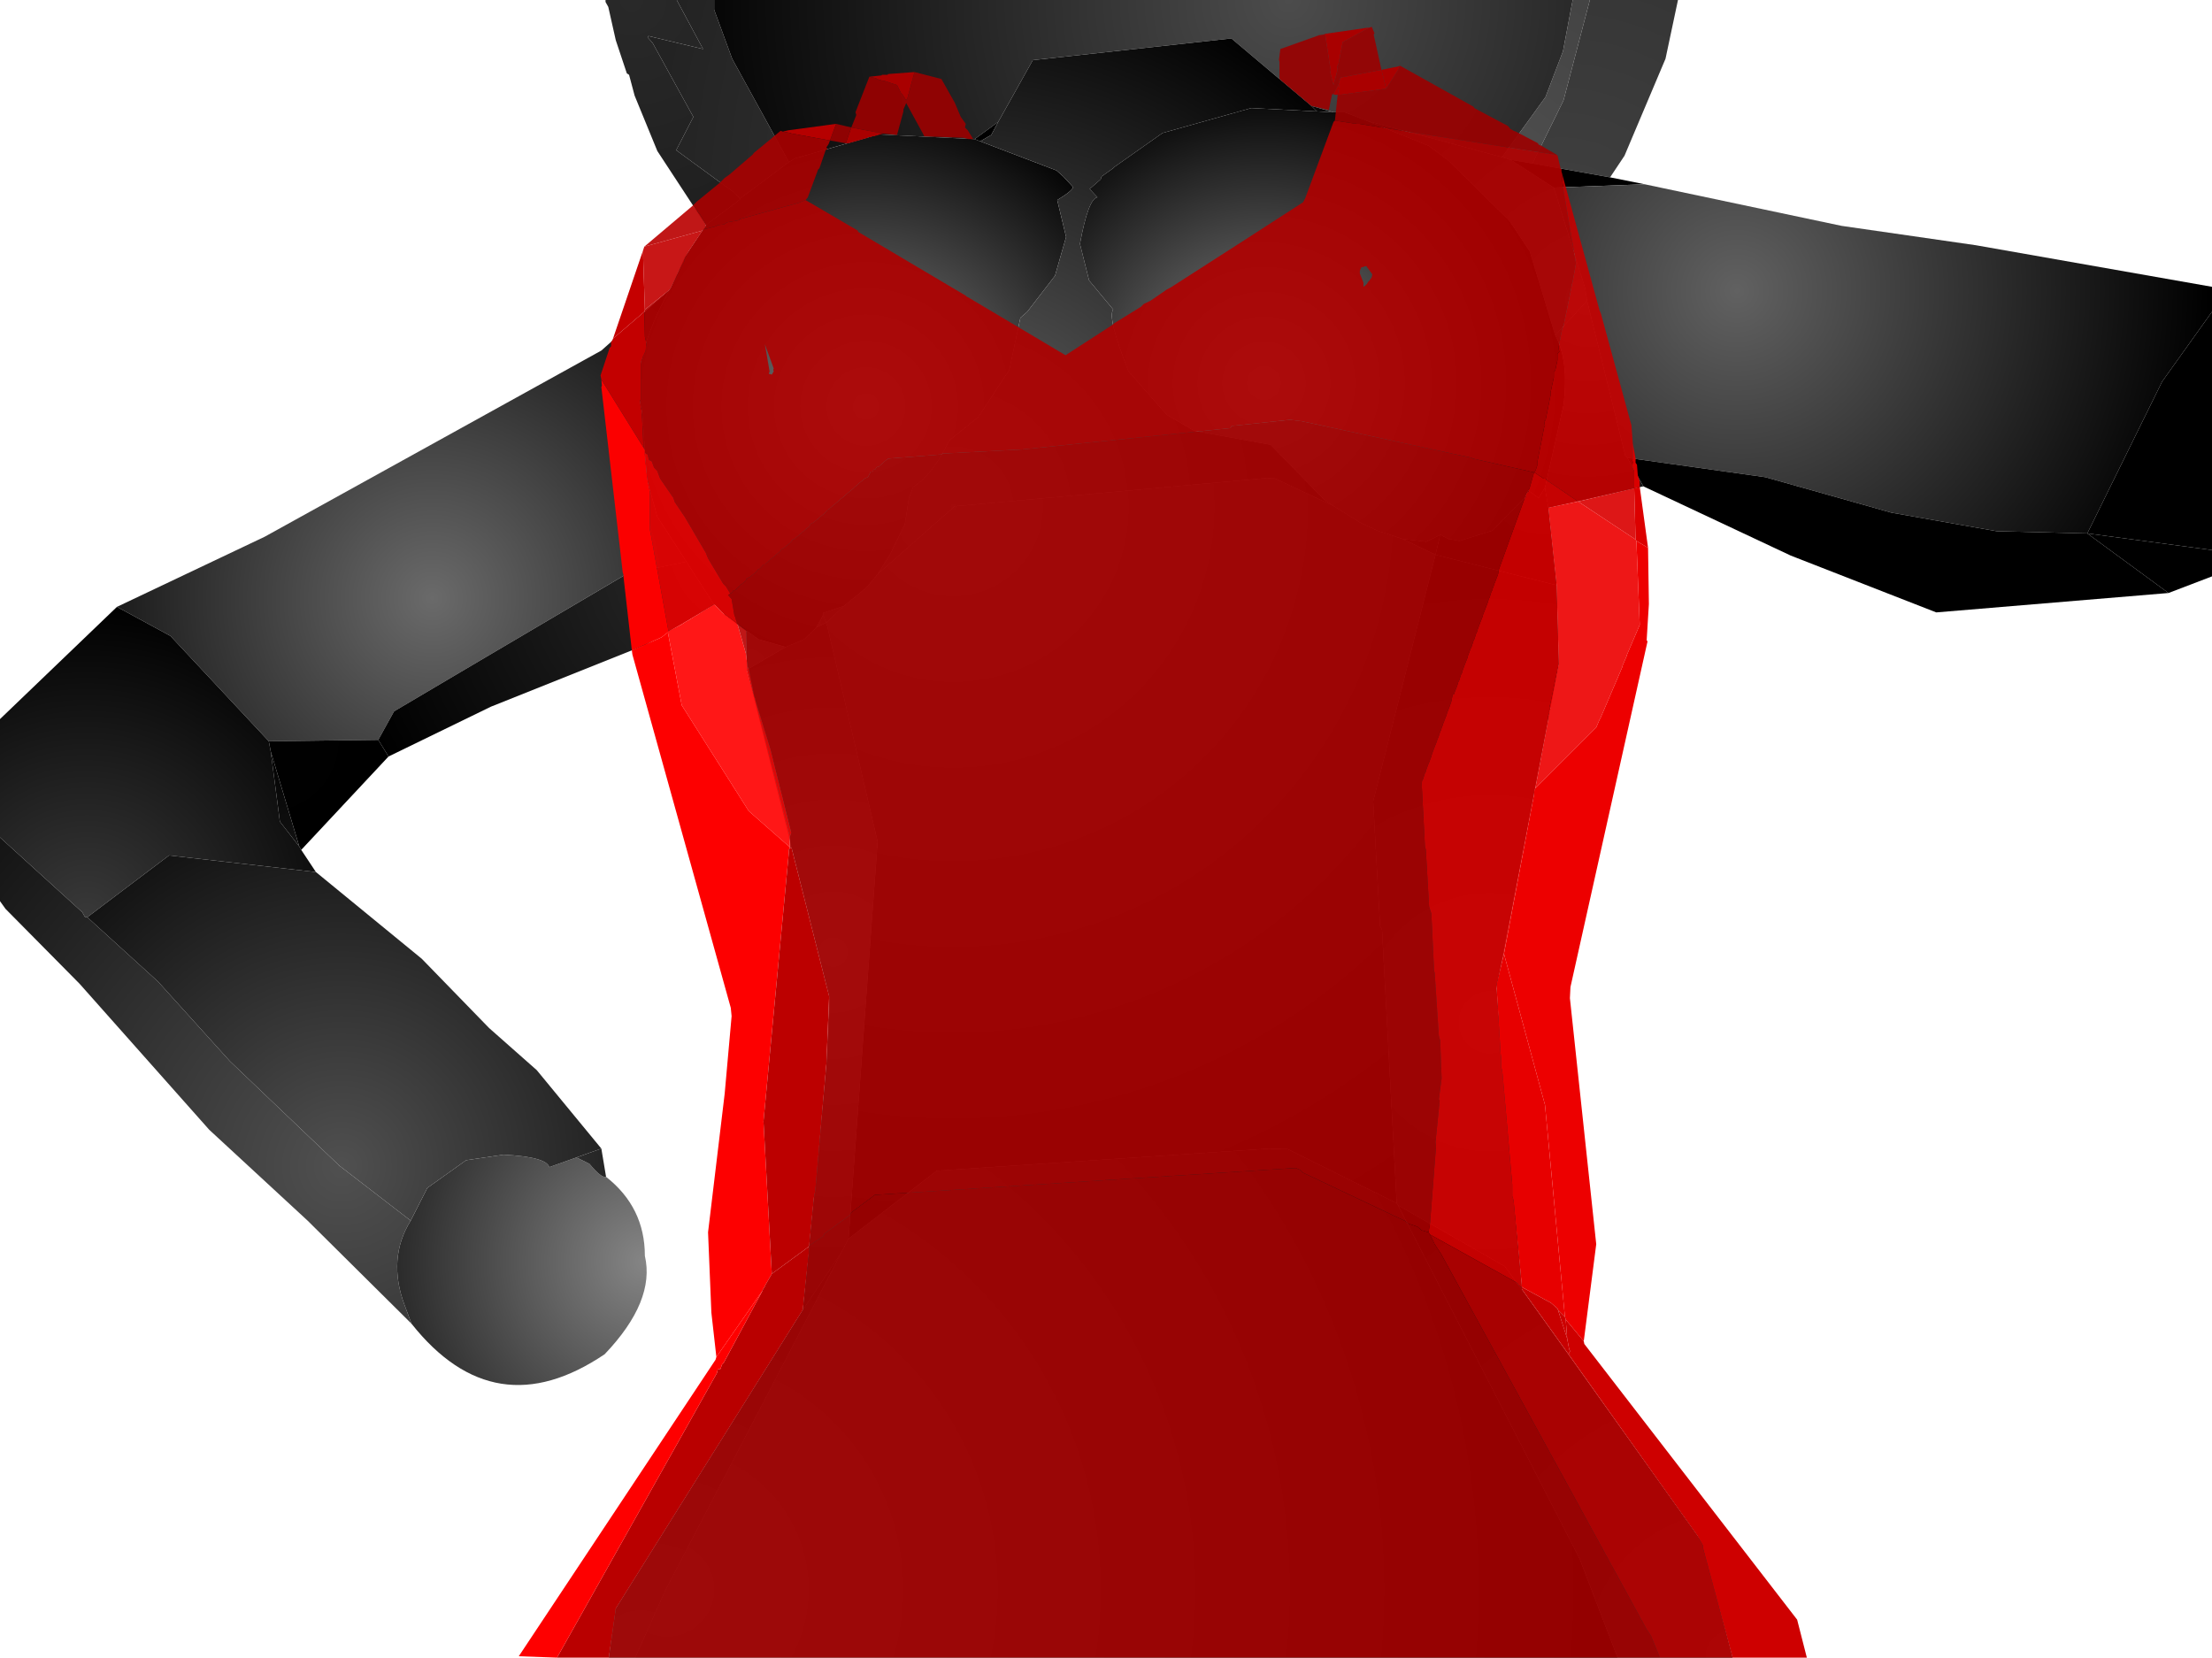 <?xml version="1.0" encoding="UTF-8" standalone="no"?>
<svg xmlns:xlink="http://www.w3.org/1999/xlink" height="299.1px" width="399.1px" xmlns="http://www.w3.org/2000/svg">
  <g transform="matrix(1.0, 0.0, 0.0, 1.0, 400.0, 300.0)">
    <path d="M-277.9 -300.0 L-271.15 -300.0 -271.15 -298.25 -267.9 -289.4 -257.65 -270.75 -266.5 -264.15 -267.4 -265.15 -278.0 -272.9 -274.9 -278.9 -282.25 -292.25 -283.15 -293.25 -283.0 -293.5 -273.15 -291.15 -277.9 -300.0 M-116.25 -300.0 L-113.15 -300.0 -117.9 -281.9 -123.5 -270.5 -127.4 -271.15 -129.0 -271.65 -121.15 -282.5 -118.0 -290.75 -116.25 -300.0" fill="url(#gradient0)" fill-rule="evenodd" stroke="none"/>
    <path d="M-271.15 -300.0 L-116.25 -300.0 -118.0 -290.75 -121.15 -282.5 -129.0 -271.65 -153.25 -278.15 -157.4 -279.75 -159.4 -279.75 -163.4 -280.9 -177.75 -293.0 -178.4 -293.0 -213.65 -289.15 -219.9 -278.0 -224.15 -274.9 -241.5 -275.75 -256.65 -271.4 -257.65 -270.75 -267.9 -289.4 -271.15 -298.25 -271.15 -300.0" fill="url(#gradient1)" fill-rule="evenodd" stroke="none"/>
    <path d="M-265.4 -186.15 L-269.15 -189.0 -271.0 -190.9 -271.15 -190.9 -276.15 -198.65 -281.4 -206.75 -283.25 -213.4 -284.15 -225.9 -284.5 -227.25 Q-286.15 -234.9 -279.25 -247.65 L-279.0 -248.0 -276.4 -253.65 -272.65 -259.25 -272.65 -259.4 -267.25 -263.4 -267.0 -263.65 -266.5 -264.0 -266.5 -264.15 -257.65 -270.75 -256.65 -271.4 -241.5 -275.75 -224.15 -274.9 -223.15 -274.5 -209.4 -269.25 -208.15 -268.15 -206.4 -266.25 Q-206.4 -265.65 -209.25 -263.9 L-207.65 -257.25 -209.65 -250.25 -214.65 -243.75 -215.9 -242.65 -217.9 -233.25 -223.5 -224.75 -228.75 -220.5 Q-231.75 -214.25 -235.25 -212.15 L-236.0 -210.15 -236.75 -205.4 -239.4 -200.0 -241.65 -196.4 -243.65 -194.0 -247.75 -190.65 -251.5 -189.4 -251.5 -189.0 -252.75 -186.75 -254.9 -184.65 -258.25 -183.25 -263.15 -184.65 -265.25 -186.15 -265.4 -186.15" fill="url(#gradient2)" fill-rule="evenodd" stroke="none"/>
    <path d="M-219.9 -278.0 L-221.15 -275.65 -223.15 -274.5 -224.15 -274.9 -219.9 -278.0" fill="url(#gradient3)" fill-rule="evenodd" stroke="none"/>
    <path d="M-162.4 -279.9 L-174.25 -280.5 -190.25 -276.0 -198.9 -269.9 -199.15 -269.65 -201.25 -268.15 -201.4 -267.65 -203.4 -265.9 -202.0 -264.4 Q-203.65 -264.15 -205.15 -256.0 L-203.5 -249.4 -199.15 -244.15 Q-200.25 -242.75 -196.4 -233.0 L-189.5 -225.15 -184.5 -222.25 -170.75 -219.75 -161.0 -209.75 -159.5 -208.75 -169.9 -213.65 -171.4 -213.75 -227.75 -208.65 -241.65 -196.4 -239.4 -200.0 -236.75 -205.4 -236.0 -210.15 -235.25 -212.15 Q-231.75 -214.25 -228.75 -220.5 L-223.5 -224.75 -217.9 -233.25 -215.9 -242.65 -214.65 -243.75 -209.65 -250.25 -207.65 -257.25 -209.25 -263.9 Q-206.4 -265.65 -206.4 -266.25 L-208.15 -268.15 -209.4 -269.25 -223.15 -274.5 -221.15 -275.65 -219.9 -278.0 -213.65 -289.15 -178.4 -293.0 -177.75 -293.0 -163.4 -280.9 -162.4 -279.9 M-146.9 -202.75 L-142.65 -202.25 -140.15 -203.5 -141.0 -199.9 -146.9 -202.75 M-251.5 -189.0 L-251.5 -189.4 -247.75 -190.65 -250.9 -187.65 -251.5 -189.0" fill="url(#gradient4)" fill-rule="evenodd" stroke="none"/>
    <path d="M-119.65 -266.15 L-114.0 -248.0 -113.65 -245.75 -119.4 -239.5 -124.0 -254.65 -127.65 -260.15 -138.65 -271.0 -142.15 -273.65 -153.25 -278.15 -129.0 -271.65 -127.4 -271.15 -119.65 -266.15 M-159.4 -279.75 L-162.4 -279.9 -163.4 -280.9 -159.4 -279.75" fill="url(#gradient5)" fill-rule="evenodd" stroke="none"/>
    <path d="M-153.25 -278.15 L-142.15 -273.65 -138.65 -271.0 -127.65 -260.15 -124.0 -254.65 -119.4 -239.5 Q-116.9 -234.9 -117.9 -226.9 L-121.25 -212.0 -122.4 -210.15 -124.25 -211.5 -124.9 -210.15 -130.75 -204.25 -136.65 -202.4 -138.65 -202.75 -140.15 -203.5 -142.65 -202.25 -146.9 -202.75 -151.5 -204.25 -154.5 -205.65 -159.5 -208.75 -161.0 -209.75 -170.75 -219.75 -184.5 -222.25 -189.5 -225.15 -196.4 -233.0 Q-200.25 -242.75 -199.15 -244.15 L-203.5 -249.4 -205.15 -256.0 Q-203.65 -264.15 -202.0 -264.4 L-203.4 -265.9 -201.4 -267.65 -201.25 -268.15 -199.15 -269.65 -198.9 -269.9 -190.25 -276.0 -174.25 -280.5 -162.4 -279.9 -159.4 -279.75 -157.4 -279.75 -153.25 -278.15" fill="url(#gradient6)" fill-rule="evenodd" stroke="none"/>
    <path d="M-159.5 -208.75 L-154.5 -205.65 -151.5 -204.25 -146.9 -202.75 -141.0 -199.9 -152.25 -155.4 -151.0 -132.9 -150.65 -132.25 -148.0 -82.9 -167.65 -92.65 -171.0 -92.75 -231.0 -88.75 -246.9 -76.5 -241.65 -148.15 -250.9 -187.65 -247.75 -190.65 -243.65 -194.0 -241.65 -196.4 -227.75 -208.65 -171.4 -213.75 -169.9 -213.65 -159.5 -208.75" fill="url(#gradient7)" fill-rule="evenodd" stroke="none"/>
    <path d="M-113.15 -300.0 L-97.25 -300.0 -99.5 -289.4 -106.9 -271.9 -109.5 -268.0 -123.5 -270.5 -117.9 -281.9 -113.15 -300.0" fill="url(#gradient8)" fill-rule="evenodd" stroke="none"/>
    <path d="M-109.5 -268.0 L-103.25 -266.75 -119.65 -266.15 -127.4 -271.15 -123.5 -270.5 -109.5 -268.0" fill="url(#gradient9)" fill-rule="evenodd" stroke="none"/>
    <path d="M-103.25 -266.75 L-67.75 -259.25 -43.5 -255.75 -0.9 -248.25 -0.9 -243.75 -9.9 -231.15 -23.4 -203.75 -39.75 -204.15 -58.75 -207.5 -81.5 -213.9 -106.4 -217.4 -106.75 -217.75 -113.65 -245.75 -114.0 -248.0 -119.65 -266.15 -103.25 -266.75" fill="url(#gradient10)" fill-rule="evenodd" stroke="none"/>
    <path d="M-272.65 -259.4 L-281.4 -272.75 -285.5 -282.75 -286.5 -286.5 -286.9 -286.75 -288.9 -292.75 -290.25 -298.75 -290.75 -299.65 -290.75 -300.0 -277.9 -300.0 -273.15 -291.15 -283.0 -293.5 -283.15 -293.25 -282.25 -292.25 -274.9 -278.9 -278.0 -272.9 -267.4 -265.15 -266.5 -264.15 -266.5 -264.0 -267.0 -263.65 -267.25 -263.4 -272.65 -259.4" fill="url(#gradient11)" fill-rule="evenodd" stroke="none"/>
    <path d="M-378.9 -190.5 L-352.25 -203.15 -291.5 -236.75 -279.25 -247.65 Q-286.15 -234.9 -284.5 -227.25 L-284.15 -225.9 -283.25 -213.4 -281.4 -206.75 -276.15 -198.65 -287.0 -196.4 -328.9 -171.65 -331.75 -166.5 -351.5 -166.25 -369.25 -185.25 -378.9 -190.5" fill="url(#gradient12)" fill-rule="evenodd" stroke="none"/>
    <path d="M-345.65 -146.65 L-343.0 -142.65 -369.5 -145.65 -384.25 -134.5 -384.65 -134.5 -385.15 -135.4 -400.0 -148.9 -400.0 -170.25 -378.9 -190.5 -369.25 -185.25 -351.5 -166.25 -351.15 -164.4 -349.5 -151.75 -346.0 -147.25 -345.65 -146.65" fill="url(#gradient13)" fill-rule="evenodd" stroke="none"/>
    <path d="M-325.75 -61.15 L-344.5 -79.75 -362.25 -96.15 -385.65 -122.5 -399.0 -136.0 -400.0 -137.4 -400.0 -148.9 -385.15 -135.4 -384.65 -134.5 -384.25 -134.5 -371.5 -122.9 -358.5 -108.5 -338.75 -89.65 -325.9 -79.75 Q-330.15 -72.9 -327.0 -64.5 L-325.75 -61.15" fill="url(#gradient14)" fill-rule="evenodd" stroke="none"/>
    <path d="M-290.65 -87.65 Q-283.65 -82.15 -283.65 -73.4 -281.75 -65.25 -290.9 -55.65 -310.75 -42.25 -325.75 -61.15 L-327.0 -64.5 Q-330.15 -72.9 -325.9 -79.75 L-322.9 -85.65 -315.9 -90.65 -309.15 -91.65 Q-301.4 -91.25 -300.9 -89.4 L-296.0 -91.15 -293.65 -90.0 Q-291.5 -87.4 -290.65 -87.65" fill="url(#gradient15)" fill-rule="evenodd" stroke="none"/>
    <path d="M-343.0 -142.65 L-323.9 -127.0 -311.75 -114.5 -303.15 -106.9 -291.5 -92.75 -296.0 -91.15 -300.9 -89.4 Q-301.4 -91.25 -309.15 -91.65 L-315.9 -90.65 -322.9 -85.65 -325.9 -79.75 -338.75 -89.65 -358.5 -108.5 -371.5 -122.9 -384.25 -134.5 -369.5 -145.65 -343.0 -142.65" fill="url(#gradient16)" fill-rule="evenodd" stroke="none"/>
    <path d="M-291.5 -92.75 L-290.65 -87.65 Q-291.5 -87.4 -293.65 -90.0 L-296.0 -91.15 -291.5 -92.75" fill="url(#gradient17)" fill-rule="evenodd" stroke="none"/>
    <path d="M-329.9 -163.5 L-345.65 -146.65 -346.0 -147.25 -351.15 -164.4 -351.5 -166.25 -331.75 -166.5 -329.9 -163.5" fill="url(#gradient18)" fill-rule="evenodd" stroke="none"/>
    <path d="M-271.15 -190.9 L-283.5 -183.65 -311.4 -172.5 -329.9 -163.5 -331.75 -166.5 -328.9 -171.65 -287.0 -196.4 -276.15 -198.65 -271.15 -190.9" fill="url(#gradient19)" fill-rule="evenodd" stroke="none"/>
    <path d="M-0.9 -243.75 L-0.9 -200.75 -23.4 -203.75 -9.9 -231.15 -0.9 -243.75" fill="url(#gradient20)" fill-rule="evenodd" stroke="none"/>
    <path d="M-8.75 -193.0 L-50.65 -189.5 -76.9 -199.75 -103.5 -212.25 -106.4 -217.4 -81.5 -213.9 -58.75 -207.5 -39.75 -204.15 -23.4 -203.75 -8.75 -193.0" fill="url(#gradient21)" fill-rule="evenodd" stroke="none"/>
    <path d="M-103.5 -212.25 L-120.65 -208.4 -121.25 -212.0 -117.9 -226.9 Q-116.9 -234.9 -119.4 -239.5 L-113.65 -245.75 -106.75 -217.75 -106.4 -217.4 -103.5 -212.25" fill="url(#gradient22)" fill-rule="evenodd" stroke="none"/>
    <path d="M-120.65 -208.4 L-119.15 -194.4 -141.0 -199.9 -140.15 -203.5 -138.65 -202.75 -136.65 -202.4 -130.75 -204.25 -124.9 -210.15 -124.25 -211.5 -122.4 -210.15 -121.25 -212.0 -120.65 -208.4" fill="url(#gradient23)" fill-rule="evenodd" stroke="none"/>
    <path d="M-0.9 -200.75 L-0.9 -196.0 -8.75 -193.0 -23.4 -203.75 -0.9 -200.75" fill="url(#gradient24)" fill-rule="evenodd" stroke="none"/>
    <path d="M-119.15 -194.4 L-118.75 -180.15 -130.0 -121.65 -125.4 -67.25 -128.5 -71.5 -147.75 -82.5 -148.0 -82.9 -150.65 -132.25 -151.0 -132.9 -152.25 -155.4 -141.0 -199.9 -119.15 -194.4" fill="url(#gradient25)" fill-rule="evenodd" stroke="none"/>
    <path d="M-108.15 -0.9 L-285.4 -0.9 -279.9 -13.15 -248.25 -73.9 -246.9 -76.5 -231.0 -88.75 -171.0 -92.75 -167.65 -92.65 -148.0 -82.9 -147.75 -82.5 -115.0 -18.75 -108.15 -0.9" fill="url(#gradient26)" fill-rule="evenodd" stroke="none"/>
    <path d="M-255.15 -63.65 L-250.9 -107.65 -250.25 -119.65 -265.25 -179.15 -258.25 -183.25 -254.9 -184.65 -252.75 -186.75 -250.9 -187.65 -241.65 -148.15 -246.9 -76.5 -248.25 -73.9 -255.15 -63.65" fill="url(#gradient27)" fill-rule="evenodd" stroke="none"/>
    <path d="M-265.25 -179.15 L-265.4 -186.15 -265.25 -186.15 -263.15 -184.65 -258.25 -183.25 -265.25 -179.15 M-250.9 -187.65 L-252.75 -186.75 -251.5 -189.0 -250.9 -187.65" fill="url(#gradient28)" fill-rule="evenodd" stroke="none"/>
    <path d="M-346.0 -147.25 L-349.5 -151.75 -351.15 -164.4 -346.0 -147.25" fill="url(#gradient29)" fill-rule="evenodd" stroke="none"/>
    <path d="M-125.4 -67.25 L-92.65 -21.4 -87.4 -0.9 -108.15 -0.9 -115.0 -18.75 -147.75 -82.5 -128.5 -71.5 -125.4 -67.25" fill="url(#gradient30)" fill-rule="evenodd" stroke="none"/>
    <path d="M-285.4 -0.9 L-290.15 -0.9 -289.15 -9.4 -255.15 -63.65 -248.25 -73.9 -279.9 -13.15 -285.4 -0.9" fill="url(#gradient31)" fill-rule="evenodd" stroke="none"/>
    <path d="M-249.15 -277.65 L-246.4 -277.0 -245.5 -279.25 -245.65 -279.75 -243.15 -286.15 -242.0 -285.9 -241.5 -285.65 -240.65 -285.4 -240.4 -285.4 -238.15 -284.65 -237.4 -283.15 -237.15 -282.9 -236.5 -281.9 -236.25 -282.4 -235.0 -287.0 -230.15 -285.75 -227.75 -281.5 -226.65 -278.9 -225.75 -277.65 -225.9 -277.0 -225.4 -276.5 -224.4 -274.9 -225.25 -274.9 -226.25 -275.15 -233.25 -275.4 -233.4 -275.75 -236.5 -281.4 -237.0 -280.25 -237.0 -279.9 -238.15 -275.65 -240.65 -275.9 -246.4 -277.0 -247.4 -274.15 -250.25 -274.65 -249.15 -277.65 M-239.9 -286.5 L-239.75 -286.65 -239.65 -286.65 -239.9 -286.5 M-159.15 -278.25 L-158.65 -282.9 -158.25 -282.9 -149.9 -284.0 -147.75 -287.4 -147.65 -287.75 -147.4 -288.15 -134.15 -280.75 -134.0 -280.5 -127.9 -277.25 -127.5 -276.75 -126.9 -276.4 -126.5 -276.25 -122.5 -274.15 -122.4 -273.9 -122.0 -273.75 -119.0 -272.0 -145.5 -276.15 -145.75 -276.15 -146.0 -276.25 -154.75 -277.65 -155.25 -277.65 -155.5 -277.75 -155.9 -277.75 -159.15 -278.25 M-159.4 -283.0 L-159.65 -283.0 -160.25 -280.15 -163.4 -280.9 -169.15 -285.75 -169.15 -288.9 -169.25 -289.15 -169.0 -291.15 -162.0 -293.65 -161.25 -293.75 -160.9 -293.9 -160.9 -293.75 -159.9 -287.25 -160.0 -287.0 -159.4 -284.65 -158.65 -287.5 -158.75 -288.0 -158.5 -288.5 -157.75 -292.4 -153.0 -295.0 -152.5 -295.15 -152.0 -294.0 -152.15 -293.75 -150.75 -287.4 -158.15 -286.0 -158.5 -284.75 -159.4 -283.0" fill="#9b0000" fill-opacity="0.91" fill-rule="evenodd" stroke="none"/>
    <path d="M-243.15 -286.15 L-240.9 -286.4 -240.9 -286.5 -239.9 -286.5 -239.65 -286.65 -235.0 -287.0 -236.25 -282.4 -236.5 -281.9 -237.15 -282.9 -237.4 -283.15 -238.15 -284.65 -240.4 -285.4 -240.65 -285.4 -241.5 -285.65 -242.0 -285.9 -243.15 -286.15 M-240.65 -275.9 L-242.4 -275.4 -242.65 -275.4 -242.9 -275.25 -243.4 -275.25 -243.4 -275.15 -246.9 -274.15 -247.4 -274.15 -246.4 -277.0 -240.65 -275.9 M-158.65 -282.9 L-159.15 -282.9 -159.4 -283.0 -158.5 -284.75 -158.4 -284.5 -158.65 -282.9 M-160.9 -293.9 L-153.25 -295.0 -153.0 -295.0 -157.75 -292.4 -158.5 -288.5 -158.75 -288.0 -158.65 -287.5 -159.4 -284.65 -160.0 -287.0 -159.9 -287.25 -160.9 -293.75 -160.9 -293.9 M-150.75 -287.4 L-147.75 -288.0 -147.4 -288.15 -147.65 -287.75 -147.75 -287.4 -149.9 -284.0 -150.75 -287.4" fill="#a90000" fill-rule="evenodd" stroke="none"/>
    <path d="M-150.75 -287.4 L-149.9 -284.0 -158.25 -282.9 -158.65 -282.9 -158.4 -284.5 -158.5 -284.75 -158.15 -286.0 -150.75 -287.4" fill="#aa0000" fill-rule="evenodd" stroke="none"/>
    <path d="M-254.65 -263.9 L-245.25 -258.4 -245.15 -258.15 -225.75 -246.65 -225.5 -246.4 -225.4 -246.4 -207.75 -235.9 -199.25 -241.4 -199.0 -241.65 -194.15 -244.65 -193.65 -245.15 -192.4 -245.75 -189.5 -247.75 -188.75 -248.15 Q-176.8 -255.8 -164.9 -263.5 L-164.5 -264.25 -159.4 -278.0 -159.15 -278.25 -155.9 -277.75 -155.5 -277.75 -155.25 -277.65 -154.75 -277.65 -146.0 -276.25 -145.75 -276.15 -145.5 -276.15 -119.0 -272.0 -118.4 -269.5 -118.25 -269.0 -118.0 -266.25 -115.65 -252.5 -116.25 -249.15 -116.4 -248.65 -116.4 -248.5 -117.9 -241.15 -118.15 -240.65 -118.75 -237.5 -118.75 -237.0 -118.65 -236.5 -119.0 -236.15 -119.0 -235.0 -119.4 -233.15 -119.65 -232.9 -119.65 -231.9 -120.25 -229.15 -120.25 -228.65 -121.15 -224.15 -121.4 -224.0 -121.25 -223.15 -121.4 -222.9 -122.65 -216.5 -122.65 -216.0 -122.9 -215.25 -123.15 -214.75 -134.25 -217.25 -134.5 -217.4 -165.15 -224.0 -167.25 -224.25 -177.75 -223.15 -178.0 -222.75 -215.65 -218.9 -230.0 -218.15 -230.15 -218.0 -239.75 -217.25 -240.4 -216.75 -240.65 -216.5 -241.25 -216.0 -241.5 -215.75 -241.75 -215.75 -242.15 -215.25 -242.4 -215.25 -242.5 -214.9 -242.9 -214.9 -243.4 -213.9 -244.0 -213.65 -244.25 -213.4 -244.9 -212.9 -245.15 -212.65 -245.75 -212.15 -246.0 -211.9 -247.5 -210.65 -247.75 -210.4 -248.4 -209.9 -248.65 -209.65 -250.15 -208.4 -250.4 -208.15 -250.75 -208.0 -250.75 -207.9 -251.4 -207.25 -252.0 -206.75 -252.25 -206.5 -252.9 -206.0 -253.15 -205.75 -253.75 -205.5 -254.0 -205.0 -254.65 -204.5 -254.9 -204.25 -255.5 -203.75 -255.75 -203.5 -256.4 -203.0 -256.65 -202.75 -256.9 -202.75 -257.25 -202.25 -257.5 -202.0 -258.15 -201.5 -258.5 -201.15 -259.0 -200.9 -259.15 -200.65 -259.4 -200.4 -260.0 -199.9 -260.25 -199.65 -260.9 -199.15 -261.15 -198.9 -261.75 -198.4 -262.0 -198.15 -262.25 -198.15 -262.65 -197.65 -262.9 -197.4 -263.25 -197.25 -263.5 -196.9 -263.75 -196.65 -264.4 -196.15 -264.65 -195.9 -265.25 -195.65 -265.5 -195.15 -266.15 -194.65 -266.4 -194.5 -266.4 -194.4 -267.0 -193.9 -267.4 -193.5 -267.65 -193.5 -268.0 -193.0 -268.25 -192.9 -269.0 -194.15 -269.5 -194.65 -272.25 -199.25 -272.65 -200.25 -276.4 -206.65 -278.25 -209.4 -278.5 -210.15 -280.9 -213.65 -281.4 -215.0 -282.0 -215.65 -282.4 -216.75 -282.9 -217.0 -283.15 -218.0 -283.65 -218.25 -283.65 -218.75 -283.9 -219.25 -284.15 -224.5 -284.25 -224.75 -284.15 -225.65 -284.4 -226.4 -284.5 -227.75 -284.4 -227.9 -284.4 -234.65 -283.9 -235.9 -283.75 -236.15 -283.5 -236.75 -283.4 -238.15 -283.65 -239.25 -283.75 -243.75 -283.65 -244.0 -283.65 -244.15 -279.25 -247.65 -279.0 -248.0 -277.75 -250.5 -277.75 -250.65 -277.65 -250.9 -276.5 -252.9 -276.5 -253.25 -275.75 -254.65 -273.25 -258.4 -272.9 -258.65 -270.9 -259.15 -270.4 -259.4 -269.4 -259.5 -268.75 -259.9 -266.75 -260.25 -266.4 -260.5 -255.9 -263.4 -254.65 -263.9 M-154.65 -250.65 L-154.0 -249.0 -154.0 -248.25 -153.65 -248.5 -153.4 -248.75 -153.15 -249.15 -152.9 -249.4 -152.5 -250.0 -152.4 -250.5 -153.5 -252.0 -154.4 -251.75 -154.65 -251.15 -154.65 -250.65 M-261.15 -232.9 L-261.25 -232.75 -261.25 -232.5 -261.0 -232.5 -260.75 -232.4 -260.4 -233.0 -260.5 -233.25 -260.4 -233.5 -262.0 -237.9 -261.15 -233.0 -261.15 -232.9" fill="#b00000" fill-opacity="0.91" fill-rule="evenodd" stroke="none"/>
    <path d="M-258.75 -276.25 L-257.75 -276.5 -249.15 -277.65 -250.25 -274.65 -257.15 -275.9 -257.4 -276.0 -258.75 -276.25" fill="#b60000" fill-rule="evenodd" stroke="none"/>
    <path d="M-275.0 -262.9 L-274.25 -263.65 -270.15 -267.0 -269.25 -267.9 -268.4 -268.5 -264.15 -272.15 -264.0 -272.4 -260.65 -275.15 -260.4 -275.4 -260.25 -275.5 -259.15 -276.4 -258.75 -276.25 -257.4 -276.0 -257.15 -275.9 -250.25 -274.65 -250.5 -274.0 -250.9 -273.4 -250.75 -273.15 -250.75 -273.0 -251.0 -273.0 -252.15 -269.65 -252.4 -269.4 -254.25 -264.4 -254.65 -263.9 -255.9 -263.4 -266.4 -260.5 -266.75 -260.25 -268.75 -259.9 -269.4 -259.5 -270.4 -259.4 -270.9 -259.15 -272.9 -258.65 -272.65 -259.25 -272.75 -259.5 -272.75 -259.65 -273.75 -261.4 -274.15 -261.75 -274.15 -262.0 -275.0 -262.9" fill="#a80000" fill-opacity="0.91" fill-rule="evenodd" stroke="none"/>
    <path d="M-283.75 -255.5 L-275.0 -262.9 -274.15 -262.0 -274.15 -261.75 -273.75 -261.4 -272.75 -259.65 -272.75 -259.5 -272.65 -259.25 -272.9 -258.65 -273.25 -258.4 -283.75 -255.5" fill="#b90000" fill-opacity="0.91" fill-rule="evenodd" stroke="none"/>
    <path d="M-284.0 -254.75 L-283.75 -255.5 -273.25 -258.4 -275.75 -254.65 -276.5 -253.25 -276.5 -252.9 -277.65 -250.9 -277.75 -250.65 -277.75 -250.5 -279.0 -248.0 -279.25 -247.65 -283.65 -244.15 -284.0 -254.75" fill="#c20000" fill-opacity="0.91" fill-rule="evenodd" stroke="none"/>
    <path d="M-118.4 -269.5 L-118.25 -269.5 -118.25 -269.0 -111.4 -244.0 -111.15 -243.4 -105.65 -223.25 -105.4 -220.0 -105.4 -217.25 -105.5 -216.9 -105.4 -216.65 -105.5 -215.9 -105.15 -214.9 -105.15 -211.9 -115.25 -209.5 -121.0 -213.4 -121.0 -213.5 -121.15 -213.65 -121.5 -213.65 -123.15 -214.75 -122.9 -215.25 -122.65 -216.0 -122.65 -216.5 -121.4 -222.9 -121.25 -223.15 -121.4 -224.0 -121.15 -224.15 -120.25 -228.65 -120.25 -229.15 -119.65 -231.9 -119.65 -232.9 -119.4 -233.15 -119.0 -235.0 -119.0 -236.15 -118.65 -236.5 -118.75 -237.0 -118.75 -237.5 -118.15 -240.65 -117.9 -241.15 -116.4 -248.5 -116.4 -248.65 -116.25 -249.15 -115.65 -252.5 -118.0 -266.25 -118.25 -269.0 -118.4 -269.5" fill="#c50000" fill-opacity="0.91" fill-rule="evenodd" stroke="none"/>
    <path d="M-105.4 -220.0 L-104.9 -217.25 -104.9 -216.5 -104.65 -216.15 -104.5 -214.25 -104.15 -213.15 -104.15 -212.15 -105.15 -211.9 -105.15 -214.9 -105.5 -215.9 -105.4 -216.65 -105.5 -216.9 -105.4 -217.25 -105.4 -220.0" fill="#da0000" fill-rule="evenodd" stroke="none"/>
    <path d="M-104.15 -212.15 L-102.65 -201.15 -104.75 -202.4 -104.9 -202.65 -105.15 -211.9 -104.15 -212.15" fill="#dc0000" fill-rule="evenodd" stroke="none"/>
    <path d="M-123.15 -214.75 L-123.25 -214.65 -124.0 -212.0 -124.25 -211.4 -124.25 -211.25 -124.5 -211.15 -124.75 -210.65 -124.75 -210.25 -124.9 -210.25 -124.9 -210.15 -129.65 -197.0 -129.65 -196.65 -129.75 -196.25 -130.15 -195.25 -130.25 -194.9 -130.4 -194.65 -130.5 -194.25 -130.65 -193.9 -130.75 -193.5 -130.9 -193.25 -131.25 -192.15 -131.4 -191.9 -131.5 -191.5 -132.0 -190.15 -132.4 -189.15 -132.5 -188.75 -132.9 -187.75 -133.4 -186.4 -133.5 -186.0 -133.65 -185.75 -134.0 -184.65 -134.15 -184.4 -134.25 -184.0 -134.4 -183.65 -134.5 -183.25 -134.65 -183.0 -135.15 -181.65 -135.25 -181.25 -135.65 -180.25 -136.15 -178.9 -136.25 -178.5 -136.4 -178.25 -136.75 -177.15 -136.9 -176.9 -137.0 -176.5 -137.15 -176.15 -137.25 -175.75 -137.4 -175.5 -137.65 -174.75 -137.9 -174.65 -138.15 -173.4 -138.5 -172.4 -138.9 -171.4 -139.0 -171.0 -139.4 -170.0 -139.5 -169.65 -139.65 -169.4 -139.75 -169.0 -139.9 -168.65 -140.0 -168.25 -140.15 -168.0 -140.5 -166.9 -140.65 -166.65 -140.75 -166.25 -141.15 -165.25 -141.65 -163.9 -141.75 -163.5 -142.25 -162.15 -142.4 -161.9 -142.5 -161.5 -142.65 -161.15 -142.75 -160.75 -142.9 -160.5 -143.25 -159.4 -143.4 -159.15 -143.5 -158.75 -142.9 -147.15 -142.75 -146.75 -142.15 -136.4 -141.75 -135.15 -141.25 -124.75 -141.15 -124.5 -140.4 -113.15 -140.15 -112.25 -139.9 -105.4 -140.4 -101.65 -140.25 -101.4 -141.0 -93.9 -140.9 -93.15 -142.0 -79.15 -142.25 -77.65 -143.5 -78.0 -144.25 -78.65 -146.0 -79.25 -146.4 -79.65 -164.9 -88.4 -165.4 -88.9 -166.25 -89.25 -242.15 -84.4 -246.5 -81.15 -246.65 -80.75 -251.25 -77.4 -251.5 -76.9 -254.0 -75.25 -253.15 -83.9 -252.9 -85.25 -250.9 -108.0 -250.4 -120.25 -257.15 -146.9 -257.5 -147.15 -257.5 -149.0 -257.25 -149.75 -261.0 -164.75 -263.75 -173.75 -263.75 -173.9 -263.9 -174.25 -264.9 -179.25 -265.15 -179.75 -265.4 -182.0 -265.4 -186.25 -265.65 -186.5 -266.4 -187.0 -266.65 -187.25 -266.9 -187.25 -267.15 -187.65 -267.0 -187.65 -267.25 -188.25 -267.25 -188.4 -267.5 -189.0 -268.0 -191.9 -268.65 -192.65 -268.25 -192.9 -268.0 -193.0 -267.65 -193.5 -267.4 -193.5 -267.0 -193.9 -266.4 -194.4 -266.4 -194.5 -266.15 -194.65 -265.5 -195.15 -265.25 -195.65 -264.65 -195.9 -264.4 -196.15 -263.75 -196.65 -263.5 -196.9 -263.25 -197.25 -262.9 -197.4 -262.65 -197.65 -262.25 -198.15 -262.0 -198.15 -261.75 -198.4 -261.15 -198.9 -260.9 -199.15 -260.25 -199.65 -260.0 -199.9 -259.4 -200.4 -259.15 -200.65 -259.0 -200.9 -258.5 -201.15 -258.15 -201.5 -257.5 -202.0 -257.25 -202.25 -256.9 -202.75 -256.65 -202.75 -256.4 -203.0 -255.75 -203.5 -255.5 -203.75 -254.9 -204.25 -254.65 -204.5 -254.0 -205.0 -253.75 -205.5 -253.15 -205.75 -252.9 -206.0 -252.25 -206.5 -252.0 -206.75 -251.4 -207.25 -250.75 -207.9 -250.75 -208.0 -250.4 -208.15 -250.15 -208.4 -248.65 -209.65 -248.4 -209.9 -247.75 -210.4 -247.5 -210.65 -246.0 -211.9 -245.75 -212.15 -245.15 -212.65 -244.9 -212.9 -244.25 -213.4 -244.0 -213.65 -243.4 -213.9 -242.9 -214.9 -242.5 -214.9 -242.4 -215.25 -242.15 -215.25 -241.75 -215.75 -241.5 -215.75 -241.25 -216.0 -240.65 -216.5 -240.4 -216.75 -239.75 -217.25 -230.15 -218.0 -230.0 -218.15 -215.65 -218.9 -178.0 -222.75 -177.75 -223.15 -167.25 -224.25 -165.15 -224.0 -134.5 -217.4 -134.25 -217.25 -123.15 -214.75" fill="#a70000" fill-opacity="0.91" fill-rule="evenodd" stroke="none"/>
    <path d="M-268.25 -192.9 L-268.65 -192.65 -268.0 -191.9 -267.5 -189.0 -267.25 -188.4 -267.25 -188.25 -267.0 -187.65 -267.15 -187.65 -269.75 -189.5 -271.15 -191.0 -272.25 -190.25 -272.9 -189.9 -274.25 -189.0 -274.5 -188.9 -275.9 -188.0 -276.15 -187.9 -277.15 -187.25 -279.4 -186.15 -282.75 -204.5 -282.75 -211.25 -283.25 -213.75 -283.65 -217.9 -283.65 -218.25 -283.15 -218.0 -282.9 -217.0 -282.4 -216.75 -282.0 -215.65 -281.4 -215.0 -280.9 -213.65 -278.5 -210.15 -278.25 -209.4 -276.4 -206.65 -272.65 -200.25 -272.25 -199.25 -269.5 -194.65 -269.0 -194.15 -268.25 -192.9 M-265.15 -179.75 L-264.9 -179.25 -263.9 -174.25 -265.25 -179.15 -265.15 -179.75 M-263.75 -173.75 L-261.0 -164.75 -257.25 -149.75 -257.5 -149.0 -263.75 -173.75" fill="#e80000" fill-opacity="0.91" fill-rule="evenodd" stroke="none"/>
    <path d="M-286.0 -182.65 L-287.5 -195.9 -287.5 -196.25 -287.65 -196.75 -291.5 -230.15 -291.4 -230.4 -291.5 -231.5 -283.9 -219.25 -283.65 -218.75 -283.65 -218.25 -283.65 -217.9 -283.25 -213.75 -282.75 -211.25 -282.75 -204.5 -279.4 -186.15 -279.5 -185.9 -280.65 -185.0 -286.0 -182.65" fill="#fb0000" fill-rule="evenodd" stroke="none"/>
    <path d="M-291.5 -231.5 L-291.65 -232.25 -290.0 -237.25 -289.75 -237.5 -289.75 -238.25 -289.5 -238.65 -289.4 -238.9 -283.75 -243.75 -283.65 -239.25 -283.4 -238.15 -283.5 -236.75 -283.75 -236.15 -283.9 -235.9 -284.4 -234.65 -284.4 -227.9 -284.5 -227.75 -284.4 -226.4 -284.15 -225.65 -284.25 -224.75 -284.15 -224.5 -283.9 -219.25 -291.5 -231.5" fill="#c30000" fill-rule="evenodd" stroke="none"/>
    <path d="M-289.4 -238.9 L-284.0 -254.75 -283.65 -244.15 -283.65 -244.0 -283.75 -243.75 -289.4 -238.9" fill="#c50000" fill-rule="evenodd" stroke="none"/>
    <path d="M-270.75 -55.15 L-271.65 -63.15 -272.25 -77.65 -269.25 -102.65 -268.0 -116.65 -268.15 -118.15 -285.9 -181.9 -286.0 -182.65 -280.65 -185.0 -279.5 -185.9 -277.0 -172.75 -264.9 -153.65 -257.5 -147.15 -257.5 -146.9 -257.75 -146.65 -257.65 -146.4 -262.25 -97.65 -260.75 -70.15 -261.9 -68.15 -262.0 -67.9 -262.4 -67.25 -262.4 -67.15 -270.75 -55.15" fill="#fd0000" fill-rule="evenodd" stroke="none"/>
    <path d="M-267.15 -187.65 L-266.9 -187.25 -265.4 -182.0 -265.15 -179.75 -265.25 -179.15 -263.9 -174.25 -263.75 -173.9 -263.75 -173.75 -257.5 -149.0 -257.5 -147.15 -264.9 -153.65 -277.0 -172.75 -279.5 -185.9 -279.4 -186.15 -277.15 -187.25 -276.15 -187.9 -275.9 -188.0 -274.5 -188.9 -274.25 -189.0 -272.9 -189.9 -272.25 -190.25 -271.15 -191.0 -269.75 -189.5 -267.15 -187.65" fill="#ff0000" fill-opacity="0.91" fill-rule="evenodd" stroke="none"/>
    <path d="M-123.15 -214.75 L-121.5 -213.65 -121.15 -213.65 -121.0 -213.5 -121.0 -213.4 -115.25 -209.5 -120.65 -208.4 -119.15 -194.4 -118.75 -180.25 -120.4 -172.5 -120.25 -172.25 -120.5 -171.9 -120.4 -171.65 -120.65 -171.4 -120.5 -171.0 -120.75 -170.75 -120.65 -170.25 -123.0 -157.75 -123.15 -157.5 -123.25 -156.5 -128.65 -127.9 -130.0 -122.25 -129.25 -109.9 -129.15 -109.25 -129.15 -107.4 -129.0 -107.0 -129.0 -106.9 -128.9 -106.25 -127.15 -86.25 -127.15 -84.15 -127.0 -83.75 -126.9 -83.25 -125.4 -67.75 -125.9 -68.0 -126.15 -68.4 -126.5 -68.65 -142.0 -77.25 -142.25 -77.65 -142.0 -79.15 -140.9 -93.15 -141.0 -93.9 -140.25 -101.4 -140.4 -101.65 -139.9 -105.4 -140.15 -112.25 -140.4 -113.15 -141.15 -124.5 -141.25 -124.75 -141.75 -135.15 -142.15 -136.4 -142.75 -146.75 -142.9 -147.15 -143.5 -158.75 -143.4 -159.15 -143.25 -159.4 -142.9 -160.5 -142.75 -160.75 -142.65 -161.15 -142.5 -161.5 -142.4 -161.9 -142.25 -162.15 -141.75 -163.5 -141.65 -163.9 -141.15 -165.25 -140.75 -166.25 -140.65 -166.65 -140.5 -166.9 -140.15 -168.0 -140.0 -168.25 -139.9 -168.65 -139.75 -169.0 -139.65 -169.4 -139.5 -169.65 -139.4 -170.0 -139.0 -171.0 -138.9 -171.4 -138.5 -172.4 -138.15 -173.4 -137.9 -174.65 -137.65 -174.75 -137.4 -175.5 -137.25 -175.75 -137.15 -176.15 -137.0 -176.5 -136.9 -176.9 -136.75 -177.15 -136.4 -178.25 -136.25 -178.5 -136.15 -178.9 -135.65 -180.25 -135.25 -181.25 -135.15 -181.65 -134.65 -183.0 -134.5 -183.25 -134.4 -183.65 -134.25 -184.0 -134.15 -184.4 -134.0 -184.65 -133.65 -185.75 -133.5 -186.0 -133.4 -186.4 -132.9 -187.75 -132.5 -188.75 -132.4 -189.15 -132.0 -190.15 -131.5 -191.5 -131.4 -191.9 -131.25 -192.15 -130.9 -193.25 -130.75 -193.5 -130.65 -193.9 -130.5 -194.25 -130.4 -194.65 -130.25 -194.9 -130.15 -195.25 -129.75 -196.25 -129.65 -196.65 -129.65 -197.0 -124.9 -210.15 -124.9 -210.25 -124.75 -210.25 -124.75 -210.65 -124.5 -211.15 -124.25 -211.25 -124.25 -211.4 -124.0 -212.0 -123.25 -214.65 -123.15 -214.75" fill="#d60000" fill-opacity="0.91" fill-rule="evenodd" stroke="none"/>
    <path d="M-100.5 -0.9 L-290.15 -0.9 -288.9 -9.75 -255.15 -63.65 -254.0 -74.65 -254.15 -75.0 -254.0 -75.25 -251.5 -76.9 -251.25 -77.4 -246.65 -80.75 -246.5 -81.15 -242.15 -84.4 -166.25 -89.25 -165.4 -88.9 -164.9 -88.4 -146.4 -79.65 -146.0 -79.25 -144.25 -78.65 -143.5 -78.0 -142.25 -77.65 -142.0 -77.25 -141.15 -75.5 -140.0 -73.75 -102.9 -6.0 -102.15 -4.9 -100.5 -0.9" fill="#a30000" fill-opacity="0.91" fill-rule="evenodd" stroke="none"/>
    <path d="M-257.15 -146.9 L-250.4 -120.25 -250.9 -108.0 -252.9 -85.25 -253.15 -83.9 -254.0 -75.25 -254.15 -75.0 -260.75 -70.15 -262.25 -97.65 -257.65 -146.4 -257.75 -146.65 -257.5 -146.9 -257.15 -146.9" fill="#bc0000" fill-rule="evenodd" stroke="none"/>
    <path d="M-266.9 -187.25 L-266.65 -187.25 -266.4 -187.0 -265.65 -186.5 -265.4 -186.25 -265.4 -182.0 -266.9 -187.25 M-257.5 -147.15 L-257.15 -146.9 -257.5 -146.9 -257.5 -147.15" fill="#b80000" fill-opacity="0.91" fill-rule="evenodd" stroke="none"/>
    <path d="M-115.25 -209.5 L-105.15 -211.9 -104.9 -202.65 -115.25 -209.5" fill="#d90000" fill-opacity="0.91" fill-rule="evenodd" stroke="none"/>
    <path d="M-123.0 -157.75 L-120.65 -170.25 -120.75 -170.75 -120.5 -171.0 -120.65 -171.4 -120.4 -171.65 -120.5 -171.9 -120.25 -172.25 -120.4 -172.5 -118.75 -180.25 -119.15 -194.4 -120.65 -208.4 -115.25 -209.5 -104.9 -202.65 -104.75 -202.4 -104.15 -187.25 -106.5 -181.75 -106.5 -181.65 -107.25 -179.9 -107.25 -179.75 -111.25 -170.4 -111.4 -170.15 -112.0 -168.75 -123.0 -157.75" fill="#ec0000" fill-opacity="0.91" fill-rule="evenodd" stroke="none"/>
    <path d="M-102.65 -201.15 L-102.5 -191.0 -102.9 -184.5 -102.75 -184.25 -116.65 -121.9 -116.75 -119.9 -112.0 -75.5 -114.25 -58.0 -117.5 -61.9 -117.65 -62.4 -121.25 -100.65 -128.65 -127.9 -123.25 -156.5 -123.15 -157.5 -123.0 -157.75 -112.0 -168.75 -111.4 -170.15 -111.25 -170.4 -107.25 -179.75 -107.25 -179.9 -106.5 -181.65 -106.5 -181.75 -104.15 -187.25 -104.75 -202.4 -102.65 -201.15" fill="#ed0000" fill-rule="evenodd" stroke="none"/>
    <path d="M-125.4 -67.75 L-126.9 -83.25 -127.0 -83.75 -127.15 -84.15 -127.15 -86.25 -128.9 -106.25 -129.0 -106.9 -129.0 -107.0 -129.15 -107.4 -129.15 -109.25 -129.25 -109.9 -130.0 -122.25 -128.65 -127.9 -121.25 -100.65 -117.65 -62.4 -118.9 -63.65 -119.0 -63.9 -120.15 -64.9 -125.4 -67.75" fill="#e70000" fill-rule="evenodd" stroke="none"/>
    <path d="M-87.4 -0.9 L-100.5 -0.9 -102.15 -4.9 -102.9 -6.0 -140.0 -73.75 -141.15 -75.5 -142.0 -77.25 -126.5 -68.65 -126.15 -68.4 -125.9 -68.0 -125.4 -67.75 -125.5 -67.5 -117.0 -55.65 -93.75 -22.9 -92.75 -21.15 -92.75 -20.75 -87.4 -0.9" fill="#b70000" fill-opacity="0.91" fill-rule="evenodd" stroke="none"/>
    <path d="M-290.15 -0.9 L-299.5 -0.9 -270.65 -52.25 -270.5 -52.9 -270.0 -53.0 -269.75 -53.75 -269.4 -54.15 -262.4 -67.15 -262.4 -67.25 -262.0 -67.9 -261.9 -68.15 -260.75 -70.15 -254.15 -75.0 -254.0 -74.65 -255.15 -63.65 -288.9 -9.75 -290.15 -0.9" fill="#b90000" fill-rule="evenodd" stroke="none"/>
    <path d="M-114.25 -58.0 L-114.15 -57.5 -75.75 -7.75 -74.0 -0.9 -87.4 -0.9 -92.75 -20.75 -92.75 -21.15 -93.75 -22.9 -117.0 -55.65 -116.75 -56.15 -116.75 -56.25 -116.9 -56.65 -117.25 -58.5 -117.5 -61.9 -114.25 -58.0" fill="#ce0000" fill-rule="evenodd" stroke="none"/>
    <path d="M-117.5 -61.9 L-117.25 -58.5 -118.9 -63.65 -117.65 -62.4 -117.5 -61.9" fill="#cd0000" fill-rule="evenodd" stroke="none"/>
    <path d="M-299.5 -0.9 L-306.4 -1.15 -270.9 -54.65 -270.75 -55.15 -262.4 -67.15 -269.4 -54.15 -269.75 -53.75 -270.0 -53.0 -270.5 -52.9 -270.65 -52.25 -299.5 -0.9" fill="#fe0000" fill-rule="evenodd" stroke="none"/>
    <path d="M-117.25 -58.5 L-116.9 -56.65 -116.75 -56.25 -116.75 -56.15 -117.0 -55.65 -125.5 -67.5 -125.4 -67.75 -120.15 -64.9 -119.0 -63.9 -118.9 -63.65 -117.25 -58.5" fill="#c80000" fill-rule="evenodd" stroke="none"/>
  </g>
  <defs>
    <radialGradient cx="0" cy="0" gradientTransform="matrix(0.196, 0.0, 0.0, 0.196, -135.0, -259.8)" gradientUnits="userSpaceOnUse" id="gradient0" r="819.2" spreadMethod="pad">
      <stop offset="0.0" stop-color="#525252"/>
      <stop offset="1.0" stop-color="#1f1f1f"/>
    </radialGradient>
    <radialGradient cx="0" cy="0" gradientTransform="matrix(0.127, 0.0, 0.0, 0.127, -167.5, -300.0)" gradientUnits="userSpaceOnUse" id="gradient1" r="819.2" spreadMethod="pad">
      <stop offset="0.0" stop-color="#4c4c4c"/>
      <stop offset="1.0" stop-color="#060606"/>
    </radialGradient>
    <radialGradient cx="0" cy="0" gradientTransform="matrix(0.07, 0.0, 0.0, 0.07, -243.75, -226.65)" gradientUnits="userSpaceOnUse" id="gradient2" r="819.2" spreadMethod="pad">
      <stop offset="0.0" stop-color="#858585"/>
      <stop offset="1.0" stop-color="#000000"/>
    </radialGradient>
    <radialGradient cx="0" cy="0" gradientTransform="matrix(0.091, 0.0, 0.0, 0.091, -228.05, -211.0)" gradientUnits="userSpaceOnUse" id="gradient3" r="819.2" spreadMethod="pad">
      <stop offset="0.0" stop-color="#010101"/>
      <stop offset="1.0" stop-color="#000000"/>
    </radialGradient>
    <radialGradient cx="0" cy="0" gradientTransform="matrix(0.122, 0.0, 0.0, 0.122, -228.0, -208.6)" gradientUnits="userSpaceOnUse" id="gradient4" r="819.2" spreadMethod="pad">
      <stop offset="0.0" stop-color="#6a6a6a"/>
      <stop offset="1.0" stop-color="#000000"/>
    </radialGradient>
    <radialGradient cx="0" cy="0" gradientTransform="matrix(0.08, 0.0, 0.0, 0.08, -113.5, -245.95)" gradientUnits="userSpaceOnUse" id="gradient5" r="819.2" spreadMethod="pad">
      <stop offset="0.0" stop-color="#595959"/>
      <stop offset="1.0" stop-color="#000000"/>
    </radialGradient>
    <radialGradient cx="0" cy="0" gradientTransform="matrix(0.067, 0.0, 0.0, 0.067, -171.95, -230.9)" gradientUnits="userSpaceOnUse" id="gradient6" r="819.2" spreadMethod="pad">
      <stop offset="0.0" stop-color="#878787"/>
      <stop offset="1.0" stop-color="#000000"/>
    </radialGradient>
    <radialGradient cx="0" cy="0" gradientTransform="matrix(0.182, 0.0, 0.0, 0.182, -228.0, -208.6)" gradientUnits="userSpaceOnUse" id="gradient7" r="819.2" spreadMethod="pad">
      <stop offset="0.0" stop-color="#6a6a6a"/>
      <stop offset="1.0" stop-color="#000000"/>
    </radialGradient>
    <radialGradient cx="0" cy="0" gradientTransform="matrix(0.06, 0.0, 0.0, 0.06, -118.25, -255.1)" gradientUnits="userSpaceOnUse" id="gradient8" r="819.2" spreadMethod="pad">
      <stop offset="0.0" stop-color="#414141"/>
      <stop offset="1.0" stop-color="#363636"/>
    </radialGradient>
    <radialGradient cx="0" cy="0" gradientTransform="matrix(0.02, 0.0, 0.0, 0.02, -119.75, -266.25)" gradientUnits="userSpaceOnUse" id="gradient9" r="819.2" spreadMethod="pad">
      <stop offset="0.0" stop-color="#000000"/>
      <stop offset="1.0" stop-color="#000000"/>
    </radialGradient>
    <radialGradient cx="0" cy="0" gradientTransform="matrix(0.104, 0.0, 0.0, 0.104, -86.6, -247.5)" gradientUnits="userSpaceOnUse" id="gradient10" r="819.2" spreadMethod="pad">
      <stop offset="0.0" stop-color="#616161"/>
      <stop offset="1.0" stop-color="#000000"/>
    </radialGradient>
    <radialGradient cx="0" cy="0" gradientTransform="matrix(0.072, 0.0, 0.0, 0.072, -286.05, -300.0)" gradientUnits="userSpaceOnUse" id="gradient11" r="819.2" spreadMethod="pad">
      <stop offset="0.0" stop-color="#292929"/>
      <stop offset="1.0" stop-color="#1b1b1b"/>
    </radialGradient>
    <radialGradient cx="0" cy="0" gradientTransform="matrix(0.095, 0.0, 0.0, 0.095, -322.0, -192.05)" gradientUnits="userSpaceOnUse" id="gradient12" r="819.2" spreadMethod="pad">
      <stop offset="0.0" stop-color="#6a6a6a"/>
      <stop offset="1.0" stop-color="#000000"/>
    </radialGradient>
    <radialGradient cx="0" cy="0" gradientTransform="matrix(0.069, 0.0, 0.0, 0.069, -384.35, -134.55)" gradientUnits="userSpaceOnUse" id="gradient13" r="819.2" spreadMethod="pad">
      <stop offset="0.0" stop-color="#393939"/>
      <stop offset="1.0" stop-color="#000000"/>
    </radialGradient>
    <radialGradient cx="0" cy="0" gradientTransform="matrix(0.105, 0.0, 0.0, 0.105, -338.35, -89.6)" gradientUnits="userSpaceOnUse" id="gradient14" r="819.2" spreadMethod="pad">
      <stop offset="0.0" stop-color="#505050"/>
      <stop offset="1.0" stop-color="#141414"/>
    </radialGradient>
    <radialGradient cx="0" cy="0" gradientTransform="matrix(0.054, 0.0, 0.0, 0.054, -283.65, -72.4)" gradientUnits="userSpaceOnUse" id="gradient15" r="819.2" spreadMethod="pad">
      <stop offset="0.0" stop-color="#858585"/>
      <stop offset="1.0" stop-color="#2c2c2c"/>
    </radialGradient>
    <radialGradient cx="0" cy="0" gradientTransform="matrix(0.079, 0.0, 0.0, 0.079, -338.35, -89.6)" gradientUnits="userSpaceOnUse" id="gradient16" r="819.2" spreadMethod="pad">
      <stop offset="0.0" stop-color="#505050"/>
      <stop offset="1.0" stop-color="#131313"/>
    </radialGradient>
    <radialGradient cx="0" cy="0" gradientTransform="matrix(0.05, 0.0, 0.0, 0.05, -305.75, -89.35)" gradientUnits="userSpaceOnUse" id="gradient17" r="819.2" spreadMethod="pad">
      <stop offset="0.0" stop-color="#3a3a3a"/>
      <stop offset="1.0" stop-color="#000000"/>
    </radialGradient>
    <radialGradient cx="0" cy="0" gradientTransform="matrix(0.031, 0.0, 0.0, 0.031, -351.6, -166.35)" gradientUnits="userSpaceOnUse" id="gradient18" r="819.2" spreadMethod="pad">
      <stop offset="0.0" stop-color="#010101"/>
      <stop offset="1.0" stop-color="#000000"/>
    </radialGradient>
    <radialGradient cx="0" cy="0" gradientTransform="matrix(0.091, 0.0, 0.0, 0.091, -265.55, -200.9)" gradientUnits="userSpaceOnUse" id="gradient19" r="819.2" spreadMethod="pad">
      <stop offset="0.0" stop-color="#2f2f2f"/>
      <stop offset="1.0" stop-color="#000000"/>
    </radialGradient>
    <radialGradient cx="0" cy="0" gradientTransform="matrix(0.038, 0.0, 0.0, 0.038, -9.8, -231.05)" gradientUnits="userSpaceOnUse" id="gradient20" r="819.2" spreadMethod="pad">
      <stop offset="0.0" stop-color="#000000"/>
      <stop offset="1.0" stop-color="#000000"/>
    </radialGradient>
    <radialGradient cx="0" cy="0" gradientTransform="matrix(0.103, 0.0, 0.0, 0.103, -23.35, -203.85)" gradientUnits="userSpaceOnUse" id="gradient21" r="819.2" spreadMethod="pad">
      <stop offset="0.0" stop-color="#000000"/>
      <stop offset="1.0" stop-color="#000000"/>
    </radialGradient>
    <radialGradient cx="0" cy="0" gradientTransform="matrix(0.052, 0.0, 0.0, 0.052, -113.5, -245.95)" gradientUnits="userSpaceOnUse" id="gradient22" r="819.2" spreadMethod="pad">
      <stop offset="0.0" stop-color="#595959"/>
      <stop offset="1.0" stop-color="#070707"/>
    </radialGradient>
    <radialGradient cx="0" cy="0" gradientTransform="matrix(0.031, 0.0, 0.0, 0.031, -121.5, -215.0)" gradientUnits="userSpaceOnUse" id="gradient23" r="819.2" spreadMethod="pad">
      <stop offset="0.0" stop-color="#0a0a0a"/>
      <stop offset="1.0" stop-color="#000000"/>
    </radialGradient>
    <radialGradient cx="0" cy="0" gradientTransform="matrix(0.029, 0.0, 0.0, 0.029, -23.35, -203.85)" gradientUnits="userSpaceOnUse" id="gradient24" r="819.2" spreadMethod="pad">
      <stop offset="0.0" stop-color="#000000"/>
      <stop offset="1.0" stop-color="#000000"/>
    </radialGradient>
    <radialGradient cx="0" cy="0" gradientTransform="matrix(0.104, 0.0, 0.0, 0.104, -131.2, -115.55)" gradientUnits="userSpaceOnUse" id="gradient25" r="819.2" spreadMethod="pad">
      <stop offset="0.0" stop-color="#353535"/>
      <stop offset="1.0" stop-color="#000000"/>
    </radialGradient>
    <radialGradient cx="0" cy="0" gradientTransform="matrix(0.21, 0.0, 0.0, 0.21, -279.65, -13.2)" gradientUnits="userSpaceOnUse" id="gradient26" r="819.2" spreadMethod="pad">
      <stop offset="0.0" stop-color="#6f6f6f"/>
      <stop offset="1.0" stop-color="#000000"/>
    </radialGradient>
    <radialGradient cx="0" cy="0" gradientTransform="matrix(0.082, 0.0, 0.0, 0.082, -249.65, -128.2)" gradientUnits="userSpaceOnUse" id="gradient27" r="819.2" spreadMethod="pad">
      <stop offset="0.0" stop-color="#838383"/>
      <stop offset="1.0" stop-color="#2a2a2a"/>
    </radialGradient>
    <radialGradient cx="0" cy="0" gradientTransform="matrix(0.057, 0.0, 0.0, 0.057, -265.15, -179.15)" gradientUnits="userSpaceOnUse" id="gradient28" r="819.2" spreadMethod="pad">
      <stop offset="0.0" stop-color="#626262"/>
      <stop offset="1.0" stop-color="#373737"/>
    </radialGradient>
    <radialGradient cx="0" cy="0" gradientTransform="matrix(0.059, 0.0, 0.0, 0.059, -337.95, -120.45)" gradientUnits="userSpaceOnUse" id="gradient29" r="819.2" spreadMethod="pad">
      <stop offset="0.0" stop-color="#292929"/>
      <stop offset="1.0" stop-color="#010101"/>
    </radialGradient>
    <radialGradient cx="0" cy="0" gradientTransform="matrix(0.124, 0.0, 0.0, 0.124, -87.4, -1.0)" gradientUnits="userSpaceOnUse" id="gradient30" r="819.2" spreadMethod="pad">
      <stop offset="0.0" stop-color="#343434"/>
      <stop offset="1.0" stop-color="#000000"/>
    </radialGradient>
    <radialGradient cx="0" cy="0" gradientTransform="matrix(0.103, 0.0, 0.0, 0.103, -284.4, -1.0)" gradientUnits="userSpaceOnUse" id="gradient31" r="819.2" spreadMethod="pad">
      <stop offset="0.0" stop-color="#717171"/>
      <stop offset="1.0" stop-color="#262626"/>
    </radialGradient>
  </defs>
</svg>
